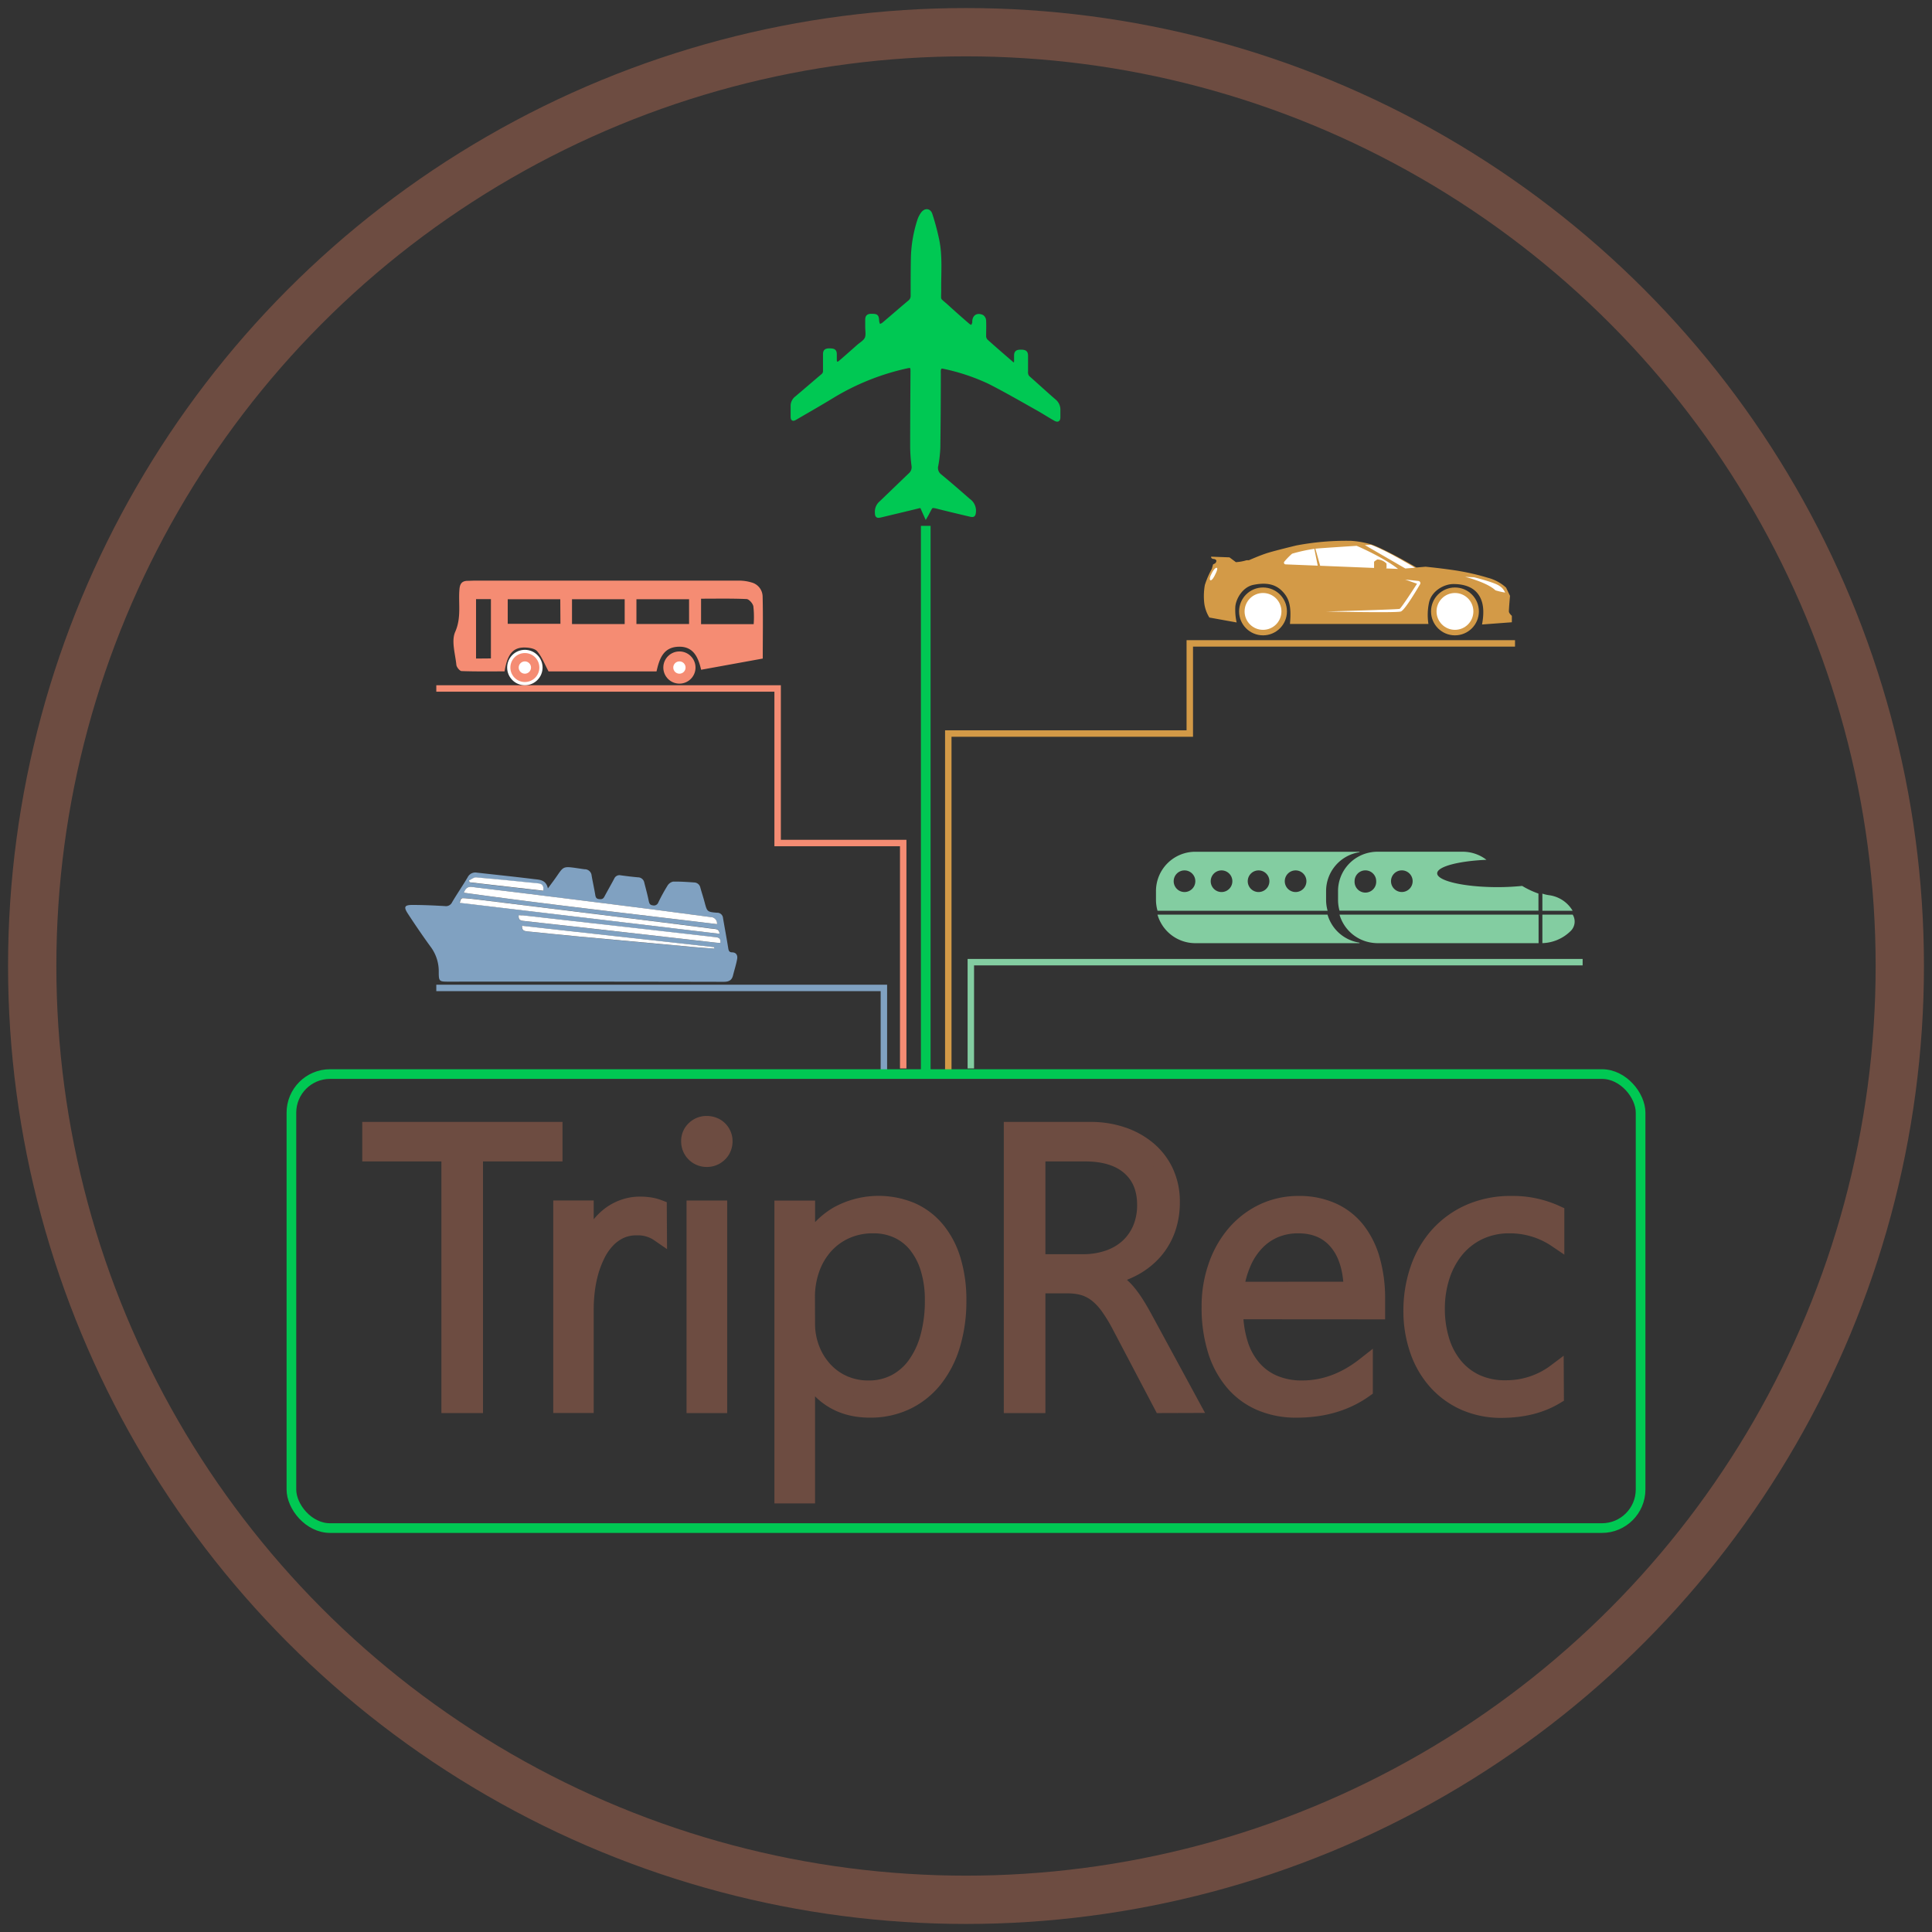 <svg id="Layer_1" data-name="Layer 1" xmlns="http://www.w3.org/2000/svg" viewBox="0 0 600 600"><rect x="0" y="0" width="600" height="600" fill="#333333" stroke="none"/><defs><style>.cls-1,.cls-14,.cls-3,.cls-4,.cls-5,.cls-6{fill:none;}.cls-1{stroke:#80a1c1;}.cls-1,.cls-10,.cls-14,.cls-2,.cls-3,.cls-4,.cls-5,.cls-6,.cls-7{stroke-miterlimit:10;}.cls-1,.cls-3,.cls-4,.cls-6{stroke-width:2px;}.cls-2{fill:#6d4c41;stroke-width:5px;}.cls-14,.cls-2{stroke:#6d4c41;}.cls-3{stroke:#f58c73;}.cls-4{stroke:#d39a47;}.cls-5,.cls-7{stroke:#00c853;}.cls-5{stroke-width:3px;}.cls-6{stroke:#83cda1;}.cls-7{fill:#00c853;}.cls-10,.cls-8{fill:#f58c73;}.cls-9{fill:#fff;}.cls-10{stroke:#fff;}.cls-11{fill:#80a1c1;}.cls-12{fill:#d39a47;}.cls-13{fill:#83cda1;}.cls-14{stroke-width:15px;}</style></defs><title>Circle_Logo</title><polyline class="cls-1" points="274.5 333.81 274.5 306.81 135.5 306.81"/><path class="cls-2" d="M147.5,358.19v78.15h-7.92V358.19H115v-7.27h57.19v7.27Z"/><path class="cls-2" d="M204.63,383.15a11.34,11.34,0,0,0-6.91-2,11.88,11.88,0,0,0-5.36,1.16,13.65,13.65,0,0,0-4.08,3.13,18.43,18.43,0,0,0-3,4.56,31.25,31.25,0,0,0-2,5.39,38.94,38.94,0,0,0-1.07,5.66,47.24,47.24,0,0,0-.33,5.42v29.84h-7.56v-61h7.56v13.05h.24a27,27,0,0,1,2.71-6,18.49,18.49,0,0,1,3.78-4.47,15.94,15.94,0,0,1,4.68-2.77,15.11,15.11,0,0,1,5.33-1,20.64,20.64,0,0,1,3.31.24,13.3,13.3,0,0,1,2.65.71Z"/><path class="cls-2" d="M219.46,359.91a5.4,5.4,0,0,1-5.42-5.48,5.06,5.06,0,0,1,1.61-3.84,5.37,5.37,0,0,1,3.81-1.52,6,6,0,0,1,2.15.39,5.1,5.1,0,0,1,1.75,1.1,5.27,5.27,0,0,1,1.19,1.7,5.14,5.14,0,0,1,.45,2.17,5.57,5.57,0,0,1-.42,2.15,4.91,4.91,0,0,1-1.19,1.75,5.39,5.39,0,0,1-3.93,1.58Zm-3.75,76.43v-61h7.62v61Z"/><path class="cls-2" d="M250.62,426.51V464.4H243V375.34h7.63V387h.23a24.28,24.28,0,0,1,9.09-9.74A26.44,26.44,0,0,1,283.23,376a21.57,21.57,0,0,1,7.8,6,27.07,27.07,0,0,1,4.89,9.42,42.45,42.45,0,0,1,1.7,12.45,47,47,0,0,1-1.91,13.79,31.87,31.87,0,0,1-5.48,10.69,24.85,24.85,0,0,1-8.67,6.94,25.88,25.88,0,0,1-11.46,2.47q-12.87,0-19.25-11.26Zm0-15.55a21.6,21.6,0,0,0,1.4,7.84,20.26,20.26,0,0,0,3.9,6.43,18.09,18.09,0,0,0,6,4.38,18.82,18.82,0,0,0,7.84,1.61,17.56,17.56,0,0,0,8.28-1.94,17.94,17.94,0,0,0,6.28-5.51,26.52,26.52,0,0,0,4-8.64,42.09,42.09,0,0,0,1.4-11.31,33,33,0,0,0-1.31-9.68,21.79,21.79,0,0,0-3.72-7.36,16,16,0,0,0-5.84-4.65,17.79,17.79,0,0,0-7.65-1.61,20.28,20.28,0,0,0-8.58,1.76,19.21,19.21,0,0,0-6.49,4.8,21.11,21.11,0,0,0-4.11,7.12,25.84,25.84,0,0,0-1.43,8.66Z"/><path class="cls-2" d="M360.76,436.34l-12.87-24.48a49.16,49.16,0,0,0-3.69-6.08,18.81,18.81,0,0,0-3.69-3.9,12.36,12.36,0,0,0-4.08-2.09,17.84,17.84,0,0,0-4.86-.62h-9.41v37.17h-7.92V350.92h24.6a30.35,30.35,0,0,1,9.32,1.43,24.59,24.59,0,0,1,8,4.23,20.52,20.52,0,0,1,5.63,7,21.69,21.69,0,0,1,2.12,9.83,24.65,24.65,0,0,1-1.37,8.34,21.7,21.7,0,0,1-3.9,6.76,23.24,23.24,0,0,1-6.14,5,29.26,29.26,0,0,1-8.13,3.07v.24a13.27,13.27,0,0,1,3.16,1.84,19.82,19.82,0,0,1,2.77,2.74,36.58,36.58,0,0,1,2.65,3.7c.87,1.39,1.79,3,2.74,4.76l14.35,26.45Zm-38.6-78.15V392h14.18a23.73,23.73,0,0,0,7.86-1.25,17.38,17.38,0,0,0,6.11-3.57,16.3,16.3,0,0,0,3.93-5.6,18.72,18.72,0,0,0,1.4-7.39c0-5-1.6-8.87-4.8-11.7S343,358.19,337,358.19Z"/><path class="cls-2" d="M383.58,407.21a33.94,33.94,0,0,0,1.49,10.07,21.16,21.16,0,0,0,4.11,7.56,17.54,17.54,0,0,0,6.52,4.74,21.94,21.94,0,0,0,8.67,1.64q10.31,0,19.48-7.21v7.51q-8.76,6.25-21.21,6.25a28,28,0,0,1-11.14-2.14A23.07,23.07,0,0,1,383,429.4a28.42,28.42,0,0,1-5.42-10,44.5,44.5,0,0,1-1.91-13.58,37.54,37.54,0,0,1,2.09-12.69A31.15,31.15,0,0,1,383.52,383a26.69,26.69,0,0,1,8.75-6.68,25.56,25.56,0,0,1,11.08-2.41A25,25,0,0,1,413.78,376a20.38,20.38,0,0,1,7.59,5.86,26.51,26.51,0,0,1,4.68,9.3,43.57,43.57,0,0,1,1.61,12.27v3.81Zm36.22-6.67q-.18-9.53-4.53-14.77t-12.09-5.25a18.59,18.59,0,0,0-7.18,1.37,17.14,17.14,0,0,0-5.81,4,21.2,21.2,0,0,0-4.14,6.31,31.48,31.48,0,0,0-2.29,8.37Z"/><path class="cls-2" d="M483.18,433.6q-6.8,4.11-16.44,4.23a28.18,28.18,0,0,1-11.8-2.26A25.88,25.88,0,0,1,446,429.1a28.51,28.51,0,0,1-5.66-9.77,36.88,36.88,0,0,1-2-12.24,39.28,39.28,0,0,1,2.09-12.89,30.79,30.79,0,0,1,6.07-10.55,28.79,28.79,0,0,1,9.77-7.12,31.81,31.81,0,0,1,13.23-2.62,32.38,32.38,0,0,1,13.82,2.92v8.1a25.67,25.67,0,0,0-14.42-4.41,21.82,21.82,0,0,0-9.65,2.06,20.84,20.84,0,0,0-7.12,5.6,25.27,25.27,0,0,0-4.41,8.28,32.75,32.75,0,0,0-1.51,10,33.57,33.57,0,0,0,1.28,9.35,23,23,0,0,0,3.93,7.89,19,19,0,0,0,6.7,5.45,21.08,21.08,0,0,0,9.53,2,25.41,25.41,0,0,0,15.49-5.12Z"/><polyline class="cls-3" points="135.5 213.81 241.5 213.81 241.5 261.81 280.5 261.81 280.5 331.81"/><polyline class="cls-4" points="470.5 199.81 369.5 199.81 369.5 227.81 294.5 227.81 294.5 333.81"/><line class="cls-5" x1="287.5" y1="163.31" x2="287.5" y2="333.31"/><polyline class="cls-6" points="301.5 331.81 301.5 298.81 491.5 298.81"/><path class="cls-7" d="M287.55,160.39c-.41-.92-.77-1.65-1.07-2.41s-.6-.76-1.26-.59c-3.8.94-7.61,1.83-11.41,2.75-1.5.36-1.59.26-1.61-1.31a3.7,3.7,0,0,1,1.37-2.8c3-2.88,6-5.79,9-8.66a3,3,0,0,0,1-2.79,49.28,49.28,0,0,1-.41-6c0-7.81.06-15.62.1-23.43,0-1.32-.3-1.53-1.6-1.25a75.64,75.64,0,0,0-23.43,9.44c-3.69,2.25-7.46,4.39-11.19,6.57-.77.46-1,.34-1-.53,0-1.17,0-2.34,0-3.51a3.21,3.21,0,0,1,1.33-2.41c2.68-2.27,5.34-4.56,8-6.82a1.72,1.72,0,0,0,.72-1.52c0-1.71,0-3.41,0-5.12,0-1,.38-1.3,1.43-1.31,1.45,0,1.82.22,1.86,1.26,0,.63,0,1.27,0,1.89,0,.35.2.92.4,1a1.45,1.45,0,0,0,1.07-.37c1.87-1.6,3.71-3.24,5.56-4.88.91-.82,2.17-1.49,2.63-2.52s.14-2.42.16-3.65c0-.7,0-1.39,0-2.09,0-1,.35-1.36,1.35-1.38,1.78,0,1.9.12,2,1.92a5,5,0,0,0,.47,1.33,4.45,4.45,0,0,0,1.24-.52c2.75-2.33,5.46-4.7,8.21-7a2.29,2.29,0,0,0,.84-1.89c0-3.8,0-7.59.07-11.39a41,41,0,0,1,1.95-11.83,7.91,7.91,0,0,1,1.13-2.27c.9-1.2,2.15-1.11,2.61.29a77,77,0,0,1,2.08,7.75c1.1,5.15.59,10.39.65,15.6,0,3.85-.5,2.6,2.34,5.18,2.2,2,4.44,4,6.68,5.91a4,4,0,0,0,1.14.49c.16-.42.33-.83.48-1.25a.88.88,0,0,0,0-.28c0-1.68,1.05-2.42,2.61-1.72a1.7,1.7,0,0,1,.7,1.28c.08,1.64,0,3.29,0,4.93a2.09,2.09,0,0,0,.59,1.35c2.63,2.37,5.32,4.68,8,7a3.43,3.43,0,0,0,.82.38,4.07,4.07,0,0,0,.27-.86c0-.63,0-1.26,0-1.89,0-1.06.39-1.37,1.58-1.37,1.35,0,1.75.29,1.76,1.39,0,1.71,0,3.42,0,5.13a2.08,2.08,0,0,0,.81,1.79c2.63,2.32,5.21,4.7,7.86,7a3.59,3.59,0,0,1,1.37,3.06c0,.7,0,1.39,0,2.09,0,.93-.36,1.13-1.18.65-1.8-1-3.57-2.17-5.38-3.18-5-2.81-10-5.71-15.11-8.3a63.89,63.89,0,0,0-14.17-4.7c-.82-.19-1.2.21-1.29,1a7.49,7.49,0,0,0,0,1c0,7.68-.05,15.37-.15,23a39.81,39.81,0,0,1-.63,5.54,3,3,0,0,0,1.09,3.16c3,2.47,5.91,5,8.86,7.59a4,4,0,0,1,1.75,3.58c-.11,1.16-.25,1.34-1.38,1.06-3.16-.75-6.33-1.49-9.48-2.29-2.78-.7-2.33-.6-3.55,1.56C288.06,159.51,287.86,159.86,287.55,160.39Z"/><path class="cls-8" d="M236.88,204.52,217.74,208c-.92-4-2.47-7.36-7.14-7.15s-5.84,3.83-6.71,7.66H170.36c-1.25-2.31-2.08-4.56-3.55-6.27-.76-.89-2.62-1.14-4-1.15-3.53,0-5.24,2.12-6.11,7.41-4.41,0-8.87.07-13.33-.09-.59,0-1.57-1.21-1.64-1.93-.35-3.44-1.61-7.41-.37-10.23,2-4.51.94-8.86,1.33-13.25.14-1.69.74-2.56,2.44-2.62.79,0,1.59-.06,2.38-.06q40.85,0,81.67,0a13.58,13.58,0,0,1,4.26.58,4.6,4.6,0,0,1,3.4,4.35C237,191.63,236.88,198,236.88,204.52ZM194,186.09H177.64v7.71H194Zm20,0H197.65v7.7H214Zm-40,0H157.68v7.64h16.37Zm60.06,7.75a29.8,29.8,0,0,0-.1-5.55c-.17-.89-1.34-2.22-2.11-2.25-4.67-.21-9.36-.11-14.13-.11v7.91Zm-81.6,10.64V186.07h-4.62v18.45Z"/><circle class="cls-8" cx="211" cy="207.31" r="5"/><circle class="cls-9" cx="211" cy="207.31" r="1.91"/><circle class="cls-10" cx="163" cy="207.31" r="5"/><circle class="cls-9" cx="163" cy="207.31" r="1.91"/><path class="cls-11" d="M171.7,273.81c3.89-5.23,2.18-4.93,9.8-3.86l.13,0a2.15,2.15,0,0,1,2.11,2c.35,2,.8,4,1.13,6,.12.74.33,1.18,1.15,1.27s1.28,0,1.69-.78c1-1.89,2.07-3.72,3.06-5.6a1.76,1.76,0,0,1,2-1c1.79.24,3.58.47,5.38.62a2,2,0,0,1,1.94,1.66c.48,1.88,1,3.76,1.38,5.66.16.73.32,1.28,1.23,1.38a1.45,1.45,0,0,0,1.75-.91,55.17,55.17,0,0,1,2.8-5.12A2.76,2.76,0,0,1,209,273.8c2.21-.06,4.43.11,6.64.26a2,2,0,0,1,1.86,1.61c.42,1.52.92,3,1.32,4.53.79,2.93.77,3,3.86,3.26a1.78,1.78,0,0,1,1.86,1.63c.53,3.15,1.13,6.29,1.63,9.44.12.76.34,1.21,1.15,1.23,1.38,0,1.8,1,1.61,2.06-.31,1.72-.86,3.39-1.28,5.09-.38,1.54-1.29,2-2.91,2q-42.65-.09-85.28-.05c-3.07,0-3.21,0-3.2-3.13a12.73,12.73,0,0,0-2.63-7.84c-2.42-3.33-4.74-6.74-7-10.2-1.33-2.07-1-2.66,1.52-2.65,3.33,0,6.66.16,10,.35a2.09,2.09,0,0,0,2.23-1.15c1.55-2.63,3.29-5.15,4.85-7.78a2.65,2.65,0,0,1,2.84-1.46c5.89.67,11.77,1.27,17.65,2,1.77.22,3.85.15,4.43,2.9C170.89,274.92,171.28,274.36,171.7,273.81Zm49,11c-6.93-.9-13.85-1.85-20.78-2.73q-18.72-2.38-37.46-4.69c-5.28-.66-10.57-1.26-15.85-1.93-1.28-.16-2,.38-2.54,1.79,26.21,3.67,52.38,6.57,78.59,9.76A2,2,0,0,0,220.72,284.8Zm.73,3.6c-5-.66-10-1.28-15-1.91l-57.73-7.13c-1.42-.18-2.85-.33-4.28-.45-1.25-.1-1.27-.07-1.69,1.43L223.47,290C223.31,288.31,222.24,288.51,221.45,288.4Zm.92,2.66q-19.25-2.15-38.48-4.36l-21.37-2.42c-.45,0-.9,0-1.43-.07-.11,1.13.18,1.64,1.35,1.77q24.48,2.72,49,5.52l11,1.26c.4.05.81.05,1.3.07C223.86,291.62,223.44,291.17,222.37,291.06Zm-60.24-3.54c-.1,1.44.67,1.63,1.55,1.72,5.44.54,10.86,1.11,16.3,1.62q18,1.68,36.06,3.3c1.92.17,3.85.29,5.77.43v-.45Zm6.59-10.86c.21-1.39-.23-2.15-1.43-2.27-6.48-.66-13-1.33-19.45-1.88-.7-.06-1.45.61-2.18.94l.14.59Z"/><path class="cls-9" d="M222.68,287a2,2,0,0,0-2-2.2c-6.93-.9-13.85-1.85-20.78-2.73q-18.72-2.38-37.46-4.69c-5.28-.66-10.57-1.26-15.85-1.93-1.28-.16-2,.38-2.54,1.79C170.3,280.91,196.47,283.81,222.68,287Z"/><path class="cls-9" d="M223.47,290c-.16-1.64-1.23-1.44-2-1.55-5-.66-10-1.28-15-1.91l-57.73-7.13c-1.42-.18-2.85-.33-4.28-.45-1.25-.1-1.27-.07-1.69,1.43Z"/><path class="cls-9" d="M223.73,292.83c.13-1.21-.29-1.66-1.36-1.77q-19.25-2.15-38.48-4.36l-21.37-2.42c-.45,0-.9,0-1.43-.07-.11,1.13.18,1.64,1.35,1.77q24.48,2.72,49,5.52l11,1.26C222.83,292.81,223.24,292.81,223.73,292.83Z"/><path class="cls-9" d="M221.8,294.14l-59.67-6.62c-.1,1.44.67,1.63,1.55,1.72,5.44.54,10.86,1.11,16.3,1.62q18,1.68,36.06,3.3c1.92.17,3.85.29,5.77.43Z"/><path class="cls-9" d="M145.8,274l22.92,2.62c.21-1.39-.23-2.15-1.43-2.27-6.48-.66-13-1.33-19.45-1.88-.7-.06-1.45.61-2.18.94Z"/><path class="cls-12" d="M377.3,175s-.6.26-.6.34-.36,1.33-.36,1.33a27,27,0,0,0-2.16,5,19.68,19.68,0,0,0-.16,5.87,11.15,11.15,0,0,0,1.56,4.24l8.47,1.53a17.69,17.69,0,0,1-.41-4.86c.18-2.47,2.26-6.16,5.66-6.83s6.47-.49,8.86,1.92,2.89,5,2.45,10.24h43a18.27,18.27,0,0,1,.2-6.69c.79-3.53,4.57-5.71,7.58-5.71s5.86.79,7.56,3,2.11,5.27,1.31,9.56l9.26-.69v-2s-.86-.73-.91-1.3.34-4.91.34-4.91l-1.22-2.55a13.37,13.37,0,0,0-5.67-3.06A73.41,73.41,0,0,0,451,177c-4.33-.62-8.28-1-8.28-1l-2.84.24s-9.15-5.37-13.82-7.1a28.48,28.48,0,0,0-6.45-1.18,82.65,82.65,0,0,0-17.08,1.45s-6.44,1.56-8.8,2.29-5.89,2.29-5.89,2.29l-.73,0a13.74,13.74,0,0,1-3.29.59l-2-1.49-5.68-.21s-.18.51.62.7c0,0,.92,0,1,.6A1.07,1.07,0,0,1,377.3,175Z"/><path class="cls-9" d="M399.25,175.27a.52.52,0,0,1-.37-.87,20.79,20.79,0,0,1,2.4-2.45,52.52,52.52,0,0,1,7.22-1.56c1.88-.18,12.82-.88,12.82-.88s8.08,3.43,12.86,7.17Z"/><path class="cls-9" d="M423.86,169.28l12.58,7.27,3-.23s-8.37-5.15-13.67-7.12Z"/><path class="cls-12" d="M427.73,173.75s-1,.59-1,.76v1.87s.08.25.48.3,1.41.09,1.41.09a4.48,4.48,0,0,0-.45.93.77.77,0,0,0,.69.62,5.81,5.81,0,0,0,1.47,0,1.08,1.08,0,0,0,.52-.52c0-.09-.49-1.14-.49-1.14l.24-.17,0-1.46A4.07,4.07,0,0,0,427.73,173.75Z"/><path class="cls-9" d="M375.89,180.21s-.28-.13-.14-.81,1.3-3.11,2.07-3.07-.76,2.74-.76,2.74S376.39,180.36,375.89,180.21Z"/><polygon class="cls-12" points="408.18 170.43 409.23 175.67 409.99 175.7 408.5 170.39 408.18 170.43"/><path class="cls-9" d="M436.41,180l4.1.42a.68.68,0,0,1,.52,1c-1.34,2.29-4.84,8.12-6,8.49-1.4.47-23.18,0-23.18,0s22.3-.62,22.82-.83,5.4-7.8,5.4-7.8Z"/><path class="cls-9" d="M455,179.14s6.83,1.7,9.42,4.19a22.8,22.8,0,0,0,3,.7,4.39,4.39,0,0,0-1.88-2.15c-1.59-1.07-7.75-2.6-7.75-2.6Z"/><circle class="cls-12" cx="392.24" cy="189.88" r="7.43"/><circle class="cls-9" cx="392.24" cy="189.88" r="5.72"/><circle class="cls-12" cx="451.85" cy="189.88" r="7.43"/><circle class="cls-9" cx="451.85" cy="189.88" r="5.72"/><path class="cls-13" d="M422.2,292.75v.16h-51a12.22,12.22,0,0,1-11.73-8.86h52.81a12.21,12.21,0,0,0,9.91,8.7Zm-62.72-9.91a12.4,12.4,0,0,1-.48-3.36v-2.75a12.21,12.21,0,0,1,12.21-12.21h51v.14a12.21,12.21,0,0,0-10.38,12.07v2.74a12.52,12.52,0,0,0,.47,3.37ZM399,273.67a3.36,3.36,0,1,0,3.36-3.36,3.36,3.36,0,0,0-3.36,3.36Zm-11.5,0a3.36,3.36,0,1,0,3.36-3.36,3.36,3.36,0,0,0-3.36,3.36Zm-11.5,0a3.36,3.36,0,1,0,3.36-3.36,3.36,3.36,0,0,0-3.36,3.36Zm-11.5,0a3.36,3.36,0,1,0,3.36-3.36,3.36,3.36,0,0,0-3.36,3.36Zm61.37,10.38H416a12.24,12.24,0,0,0,9.92,8.7,12.56,12.56,0,0,0,1.83.16h50.07v-8.86Zm0-19.39a12.55,12.55,0,0,1,1.83-.15h26.57a12.1,12.1,0,0,1,7.36,2.51c-8.71.38-15.3,2.11-15.3,4.2,0,2.36,8.41,4.29,18.77,4.29,2.71,0,5.29-.15,7.62-.38a27.47,27.47,0,0,0,5.06,2.38v5.31H416a12.61,12.61,0,0,1-.46-3.35v-2.75a12.21,12.21,0,0,1,10.38-12.06Zm6.12,9a3.36,3.36,0,1,0,3.36-3.36,3.36,3.36,0,0,0-3.36,3.36Zm-11.31,0a3.36,3.36,0,1,0,6.71,0,3.36,3.36,0,0,0-3.35-3.36,3.35,3.35,0,0,0-3.36,3.36Zm67.72,10.38H479v8.86a13,13,0,0,0,8.64-3.63,4.11,4.11,0,0,0,.77-5.23ZM481,278a11,11,0,0,1-2-.48v5.33h9.4A10,10,0,0,0,481,278Zm0,0"/><rect class="cls-5" x="90.5" y="333.56" width="419" height="141" rx="12" ry="12"/><circle class="cls-14" cx="300" cy="300" r="290"/></svg>